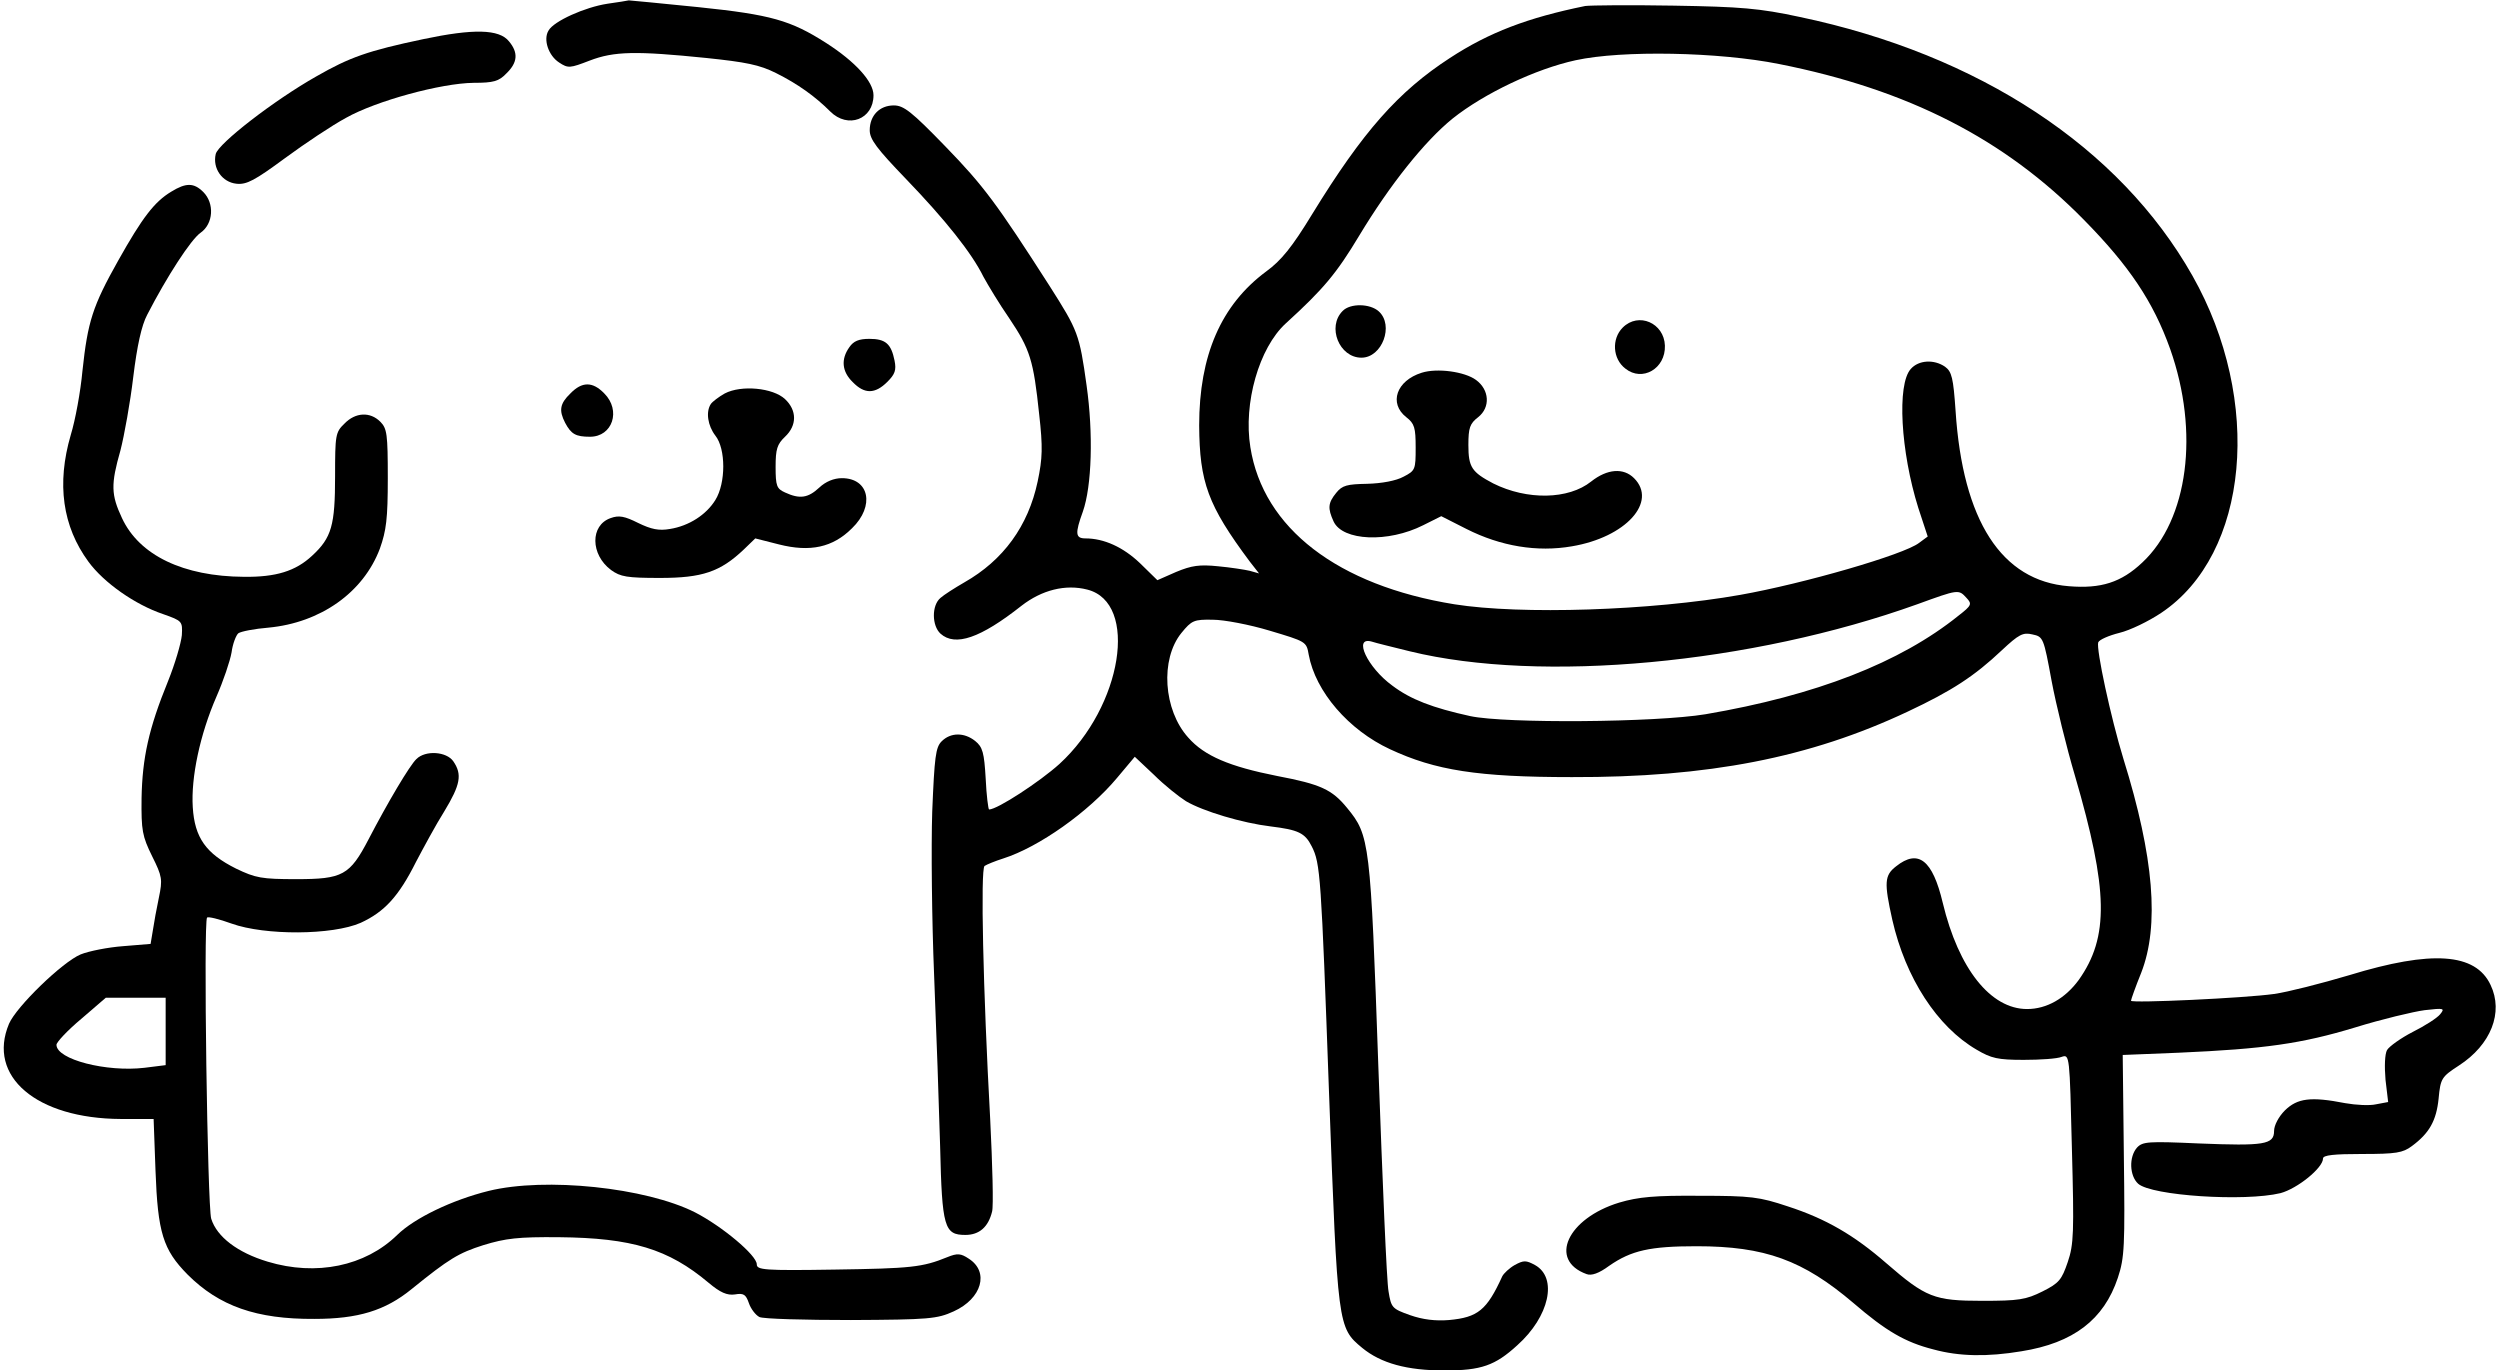 <?xml version="1.0" standalone="no"?>
<!DOCTYPE svg PUBLIC "-//W3C//DTD SVG 20010904//EN"
 "http://www.w3.org/TR/2001/REC-SVG-20010904/DTD/svg10.dtd">
<svg version="1.0" xmlns="http://www.w3.org/2000/svg"
 width="664pt" height="364pt" viewBox="0 0 664 364"
 preserveAspectRatio="xMidYMid meet">

<g transform="translate(0,364) scale(0.1,-0.1)"
fill="#000000" stroke="none">
<path d="M1613 3630 c-59 -9 -142 -46 -156 -71 -15 -24 0 -67 28 -85 24 -16
29 -15 81 5 65 25 123 26 310 7 105 -11 141 -18 185 -40 58 -29 104 -62 144
-102 47 -47 115 -21 115 43 0 36 -48 89 -126 139 -94 60 -146 75 -339 95 -99
10 -182 18 -185 18 -3 -1 -29 -5 -57 -9z"/>
<path d="M4210 3624 c-152 -31 -255 -70 -359 -138 -137 -89 -231 -195 -366
-415 -53 -87 -82 -123 -122 -152 -120 -89 -178 -223 -178 -409 1 -151 23 -212
134 -361 l25 -32 -25 7 c-13 3 -51 9 -84 12 -49 5 -70 2 -111 -15 l-50 -22
-46 45 c-45 43 -96 66 -145 66 -27 0 -28 13 -7 71 24 68 28 208 10 335 -19
137 -23 146 -98 264 -141 220 -176 267 -277 371 -90 93 -111 109 -137 109 -38
0 -64 -27 -64 -66 0 -24 19 -49 96 -129 105 -109 175 -197 206 -260 12 -22 42
-72 69 -111 55 -82 64 -111 79 -254 10 -88 9 -117 -4 -179 -25 -118 -91 -209
-195 -268 -26 -15 -54 -33 -63 -41 -24 -20 -23 -74 0 -95 39 -35 106 -12 215
74 54 42 117 58 175 43 137 -35 93 -310 -74 -463 -52 -47 -165 -121 -187 -121
-2 0 -7 37 -9 82 -4 69 -8 84 -28 100 -29 23 -65 23 -89 -1 -16 -16 -19 -41
-25 -187 -3 -93 -1 -288 5 -434 6 -146 13 -350 16 -455 5 -215 11 -235 67
-235 37 0 61 21 71 62 4 14 1 124 -5 245 -19 345 -26 664 -15 673 6 4 28 13
50 20 94 30 226 123 302 214 l47 56 51 -48 c27 -27 66 -58 85 -70 46 -27 150
-58 225 -67 73 -9 91 -17 109 -53 23 -45 25 -77 46 -657 23 -619 23 -621 88
-675 50 -41 119 -60 219 -60 97 0 134 13 193 67 85 76 108 179 47 213 -24 13
-30 13 -54 0 -14 -8 -29 -22 -33 -30 -41 -90 -65 -109 -141 -116 -36 -3 -70 1
-104 13 -48 17 -50 20 -57 63 -5 25 -16 293 -27 595 -21 600 -23 616 -83 689
-40 49 -70 63 -186 85 -126 25 -193 53 -236 102 -66 73 -75 208 -18 278 27 33
33 36 83 35 30 0 98 -13 151 -29 97 -29 98 -29 104 -64 18 -98 106 -200 216
-251 120 -56 233 -74 483 -74 361 -1 631 51 892 174 117 55 177 94 250 163 45
42 56 48 81 42 29 -6 30 -9 51 -123 12 -64 40 -178 62 -252 89 -305 91 -429
10 -543 -36 -49 -85 -77 -137 -77 -97 0 -182 107 -224 282 -27 114 -65 144
-124 97 -31 -24 -32 -43 -10 -142 35 -154 119 -284 224 -345 39 -23 56 -27
125 -27 44 0 89 3 101 8 21 7 21 5 27 -243 6 -224 5 -255 -11 -302 -16 -47
-23 -56 -67 -78 -44 -22 -63 -25 -160 -25 -128 0 -150 9 -255 100 -85 74 -160
118 -262 151 -75 25 -97 28 -233 28 -120 1 -163 -3 -214 -18 -138 -42 -189
-153 -87 -190 13 -5 33 2 60 22 59 41 109 52 232 52 182 0 283 -37 417 -151
86 -74 137 -104 212 -123 69 -19 144 -20 234 -5 138 22 219 84 256 195 18 54
19 84 16 325 l-3 267 149 6 c228 10 326 24 468 67 71 22 155 42 185 46 52 6
54 5 41 -11 -8 -10 -41 -31 -73 -47 -31 -16 -62 -38 -68 -48 -6 -11 -7 -44 -4
-79 l7 -59 -32 -6 c-17 -4 -54 -2 -82 3 -92 18 -127 13 -160 -19 -17 -17 -29
-40 -29 -55 0 -36 -26 -40 -200 -33 -134 6 -149 5 -164 -11 -22 -25 -20 -75 3
-96 36 -32 283 -48 378 -25 45 12 113 67 113 92 0 9 29 12 104 12 90 0 108 3
132 21 46 34 65 67 71 126 5 54 8 58 54 88 85 55 119 141 84 214 -40 85 -156
93 -375 26 -74 -22 -164 -45 -200 -50 -78 -11 -380 -25 -380 -18 0 3 12 37 27
74 49 125 34 308 -47 568 -34 111 -73 293 -67 310 3 7 28 18 56 25 29 7 78 31
111 53 234 156 271 564 83 896 -193 341 -567 587 -1043 687 -107 23 -156 27
-335 30 -115 2 -221 1 -235 -1z m515 -154 c343 -68 599 -199 810 -414 120
-122 184 -217 229 -343 78 -221 48 -453 -74 -567 -56 -53 -110 -70 -195 -63
-179 14 -282 174 -301 466 -6 87 -10 104 -28 117 -29 20 -70 18 -91 -6 -37
-41 -27 -219 20 -369 l25 -76 -23 -17 c-40 -31 -306 -108 -475 -138 -237 -42
-583 -53 -759 -25 -310 50 -508 202 -542 417 -19 117 23 264 94 329 100 91
135 133 195 233 82 136 174 251 248 311 84 67 221 132 327 155 124 27 380 22
540 -10z m498 -1418 c15 -16 14 -20 -21 -47 -155 -125 -379 -212 -672 -262
-132 -22 -531 -25 -625 -5 -100 22 -158 44 -207 81 -66 48 -105 131 -55 117
12 -4 58 -15 102 -26 348 -85 907 -33 1347 125 110 40 110 40 131 17z"/>
<path d="M3566 2814 c-42 -42 -9 -124 50 -124 55 0 87 86 46 123 -23 21 -76
22 -96 1z"/>
<path d="M4310 2770 c-30 -30 -27 -83 7 -109 45 -36 107 0 105 61 -2 60 -70
90 -112 48z"/>
<path d="M3776 2650 c-67 -21 -88 -81 -41 -118 22 -17 25 -28 25 -81 0 -58 -1
-61 -32 -77 -20 -11 -58 -18 -97 -19 -53 -1 -66 -4 -82 -24 -22 -27 -23 -41
-7 -76 24 -52 145 -57 238 -10 l48 24 67 -34 c91 -46 188 -62 280 -46 143 24
228 118 165 181 -28 28 -71 25 -114 -9 -60 -48 -170 -50 -260 -5 -57 30 -66
43 -66 102 0 46 4 57 26 74 33 26 30 73 -6 99 -30 22 -103 32 -144 19z"/>
<path d="M1124 3536 c-147 -31 -195 -48 -284 -99 -113 -64 -260 -178 -267
-206 -9 -38 17 -75 55 -79 27 -3 49 9 129 68 53 39 125 87 162 107 80 45 252
92 339 93 53 0 67 4 87 25 30 29 32 55 7 85 -26 33 -95 34 -228 6z"/>
<path d="M455 3131 c-45 -27 -77 -69 -141 -183 -68 -121 -81 -162 -95 -293 -5
-55 -19 -131 -31 -170 -38 -130 -22 -243 47 -337 41 -56 124 -114 198 -139 51
-18 52 -19 50 -56 -2 -21 -18 -76 -37 -123 -51 -125 -68 -203 -70 -310 -1 -86
2 -101 28 -154 27 -54 28 -62 18 -110 -6 -28 -13 -67 -16 -87 l-6 -36 -73 -6
c-40 -3 -91 -13 -113 -22 -48 -20 -170 -138 -190 -184 -59 -140 73 -252 297
-253 l87 0 5 -137 c6 -165 20 -210 85 -276 84 -84 183 -119 337 -118 116 0
188 22 258 79 100 81 125 96 191 117 59 18 92 22 201 21 193 -2 290 -31 397
-121 31 -26 49 -34 70 -31 23 4 29 0 37 -23 5 -15 18 -32 28 -37 10 -5 119 -8
243 -8 208 1 229 3 273 23 75 34 95 105 40 140 -21 14 -30 15 -57 4 -66 -27
-97 -30 -299 -33 -188 -3 -207 -1 -207 14 0 24 -92 101 -164 138 -131 66 -397
94 -548 57 -97 -24 -197 -72 -243 -117 -85 -83 -215 -110 -344 -71 -80 24
-135 66 -150 114 -10 32 -21 790 -11 800 3 3 32 -4 65 -16 89 -32 268 -31 343
2 63 29 101 70 147 162 20 38 53 99 75 134 43 71 48 98 24 133 -18 26 -74 30
-98 6 -18 -17 -76 -115 -127 -213 -50 -96 -69 -106 -192 -106 -92 0 -108 3
-160 28 -80 40 -110 82 -115 163 -5 79 19 193 63 294 18 41 36 94 40 117 3 23
12 46 18 51 7 5 43 12 80 15 138 13 252 93 296 210 17 48 21 79 21 187 0 117
-2 132 -20 150 -27 27 -66 25 -95 -5 -24 -23 -25 -30 -25 -140 0 -130 -9 -163
-61 -211 -44 -41 -96 -57 -181 -56 -161 1 -278 57 -324 156 -29 62 -30 89 -4
180 10 39 26 127 34 195 10 82 22 137 37 165 52 101 116 200 142 218 34 24 37
78 7 108 -25 25 -46 25 -85 1z m-15 -2230 l0 -90 -56 -7 c-101 -12 -234 22
-234 61 0 7 30 39 66 69 l65 56 80 0 79 0 0 -89z"/>
<path d="M2256 2718 c-23 -32 -20 -65 9 -93 31 -32 59 -32 92 1 20 20 24 31
19 56 -9 45 -24 58 -67 58 -28 0 -42 -6 -53 -22z"/>
<path d="M1515 2595 c-28 -27 -31 -45 -14 -78 16 -30 28 -37 66 -37 60 0 83
70 38 115 -31 32 -59 32 -90 0z"/>
<path d="M1925 2595 c-16 -9 -33 -22 -37 -28 -14 -21 -8 -58 12 -84 28 -35 28
-126 0 -171 -24 -39 -70 -69 -121 -77 -29 -5 -49 -1 -84 16 -36 18 -51 21 -73
13 -55 -19 -54 -97 1 -138 25 -18 42 -21 130 -21 112 0 160 16 223 76 l30 29
63 -16 c83 -21 143 -8 194 43 61 59 46 133 -27 133 -21 0 -43 -9 -60 -25 -30
-28 -52 -31 -91 -13 -22 10 -25 17 -25 68 0 47 4 60 25 80 32 30 32 70 0 100
-32 30 -116 38 -160 15z"/>
</g>
</svg>
